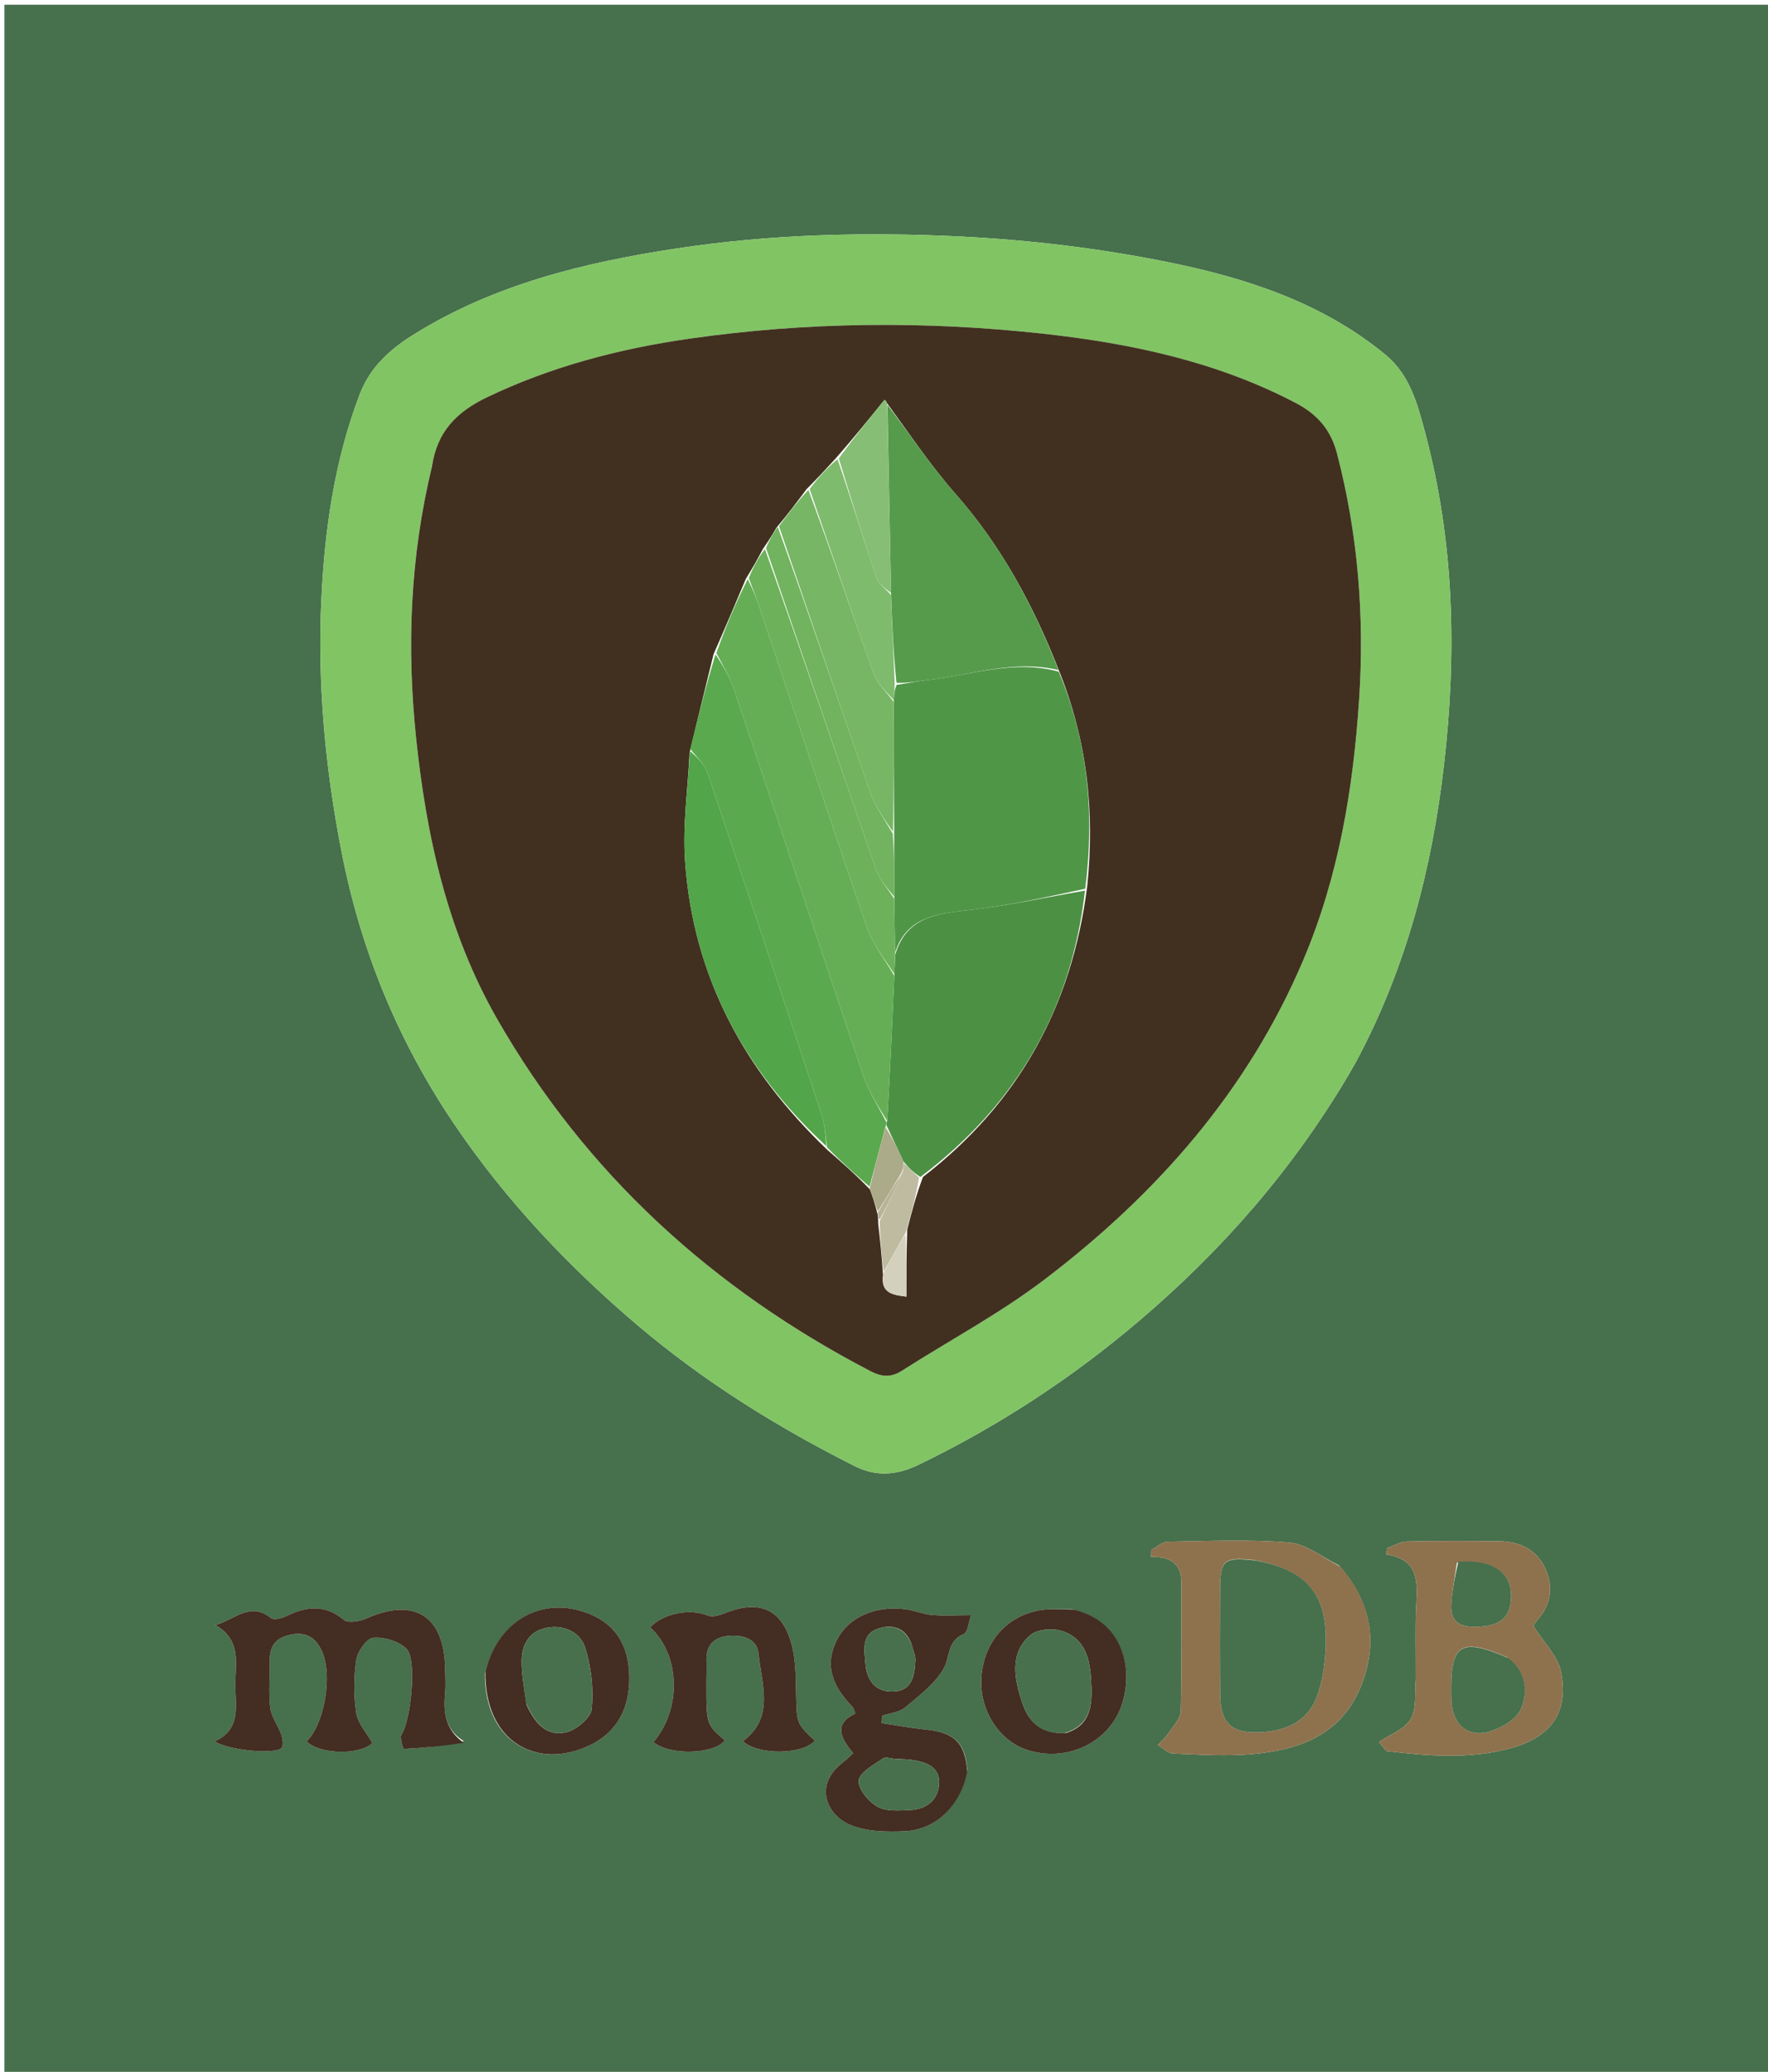 <svg version="1.1" id="Layer_1" xmlns="http://www.w3.org/2000/svg" xmlns:xlink="http://www.w3.org/1999/xlink" x="0px" y="0px"
	 width="100%" viewBox="0 0 413 484" enable-background="new 0 0 413 484" xml:space="preserve">
<path fill="#47704C" opacity="1" stroke="none" 
	d="
M216,485 
	C144.02,485 72.54,485 1.03,485 
	C1.03,323.732 1.03,162.463 1.03,1.097 
	C138.563,1.097 276.127,1.097 413.845,1.097 
	C413.845,162.333 413.845,323.667 413.845,485 
	C348.13,485 282.315,485 216,485 
M314.868,251.359 
	C315.686,249.912 316.543,248.485 317.316,247.015 
	C328.584,225.582 334.543,202.728 337.309,178.677 
	C340.326,152.45 339.726,126.628 332.916,101.111 
	C331.148,94.484 329.402,87.606 323.59,82.827 
	C308.768,70.641 291.01,64.915 272.802,61.231 
	C256.934,58.02 240.668,56.07 224.493,55.259 
	C202.262,54.144 179.948,54.704 157.84,58.077 
	C136.404,61.347 115.526,66.436 96.821,78.034 
	C91.277,81.471 86.51,85.62 84.044,92.083 
	C78.176,107.465 75.864,123.523 75.08,139.783 
	C74.12,159.724 75.97,179.462 79.815,199.121 
	C84.349,222.304 93.151,243.557 106.364,262.987 
	C118.258,280.478 132.652,295.742 148.774,309.449 
	C164.308,322.655 181.435,333.314 199.583,342.457 
	C204.713,345.042 209.492,344.648 214.679,342.134 
	C233.33,333.095 250.457,321.889 266.251,308.426 
	C285.363,292.135 301.665,273.579 314.868,251.359 
M312.79,365.691 
	C308.939,363.83 305.196,360.7 301.216,360.362 
	C291.791,359.56 282.252,360.008 272.762,360.162 
	C271.477,360.183 270.212,361.415 268.937,362.086 
	C268.921,362.626 268.905,363.166 268.89,363.707 
	C273.451,363.596 276.001,365.32 275.97,369.77 
	C275.902,379.763 276.096,389.76 275.821,399.745 
	C275.772,401.502 274.042,403.263 272.937,404.921 
	C272.263,405.933 271.298,406.751 270.464,407.657 
	C271.658,408.349 272.83,409.592 274.05,409.642 
	C280.201,409.895 286.407,410.318 292.514,409.781 
	C303.421,408.822 313.236,405.314 317.816,394.136 
	C321.95,384.047 320.568,374.577 312.79,365.691 
M330.724,392.261 
	C330.414,395.408 330.984,399.064 329.543,401.556 
	C328.145,403.974 324.68,405.198 322.123,406.945 
	C322.7,407.651 323.277,408.357 323.853,409.063 
	C333.563,410.21 343.307,411.052 352.938,408.379 
	C362.376,405.76 366.482,400.019 364.666,390.599 
	C363.962,386.952 360.672,383.804 358.215,379.875 
	C358.149,379.988 358.443,379.192 358.974,378.615 
	C362.269,375.036 362.946,370.885 361.053,366.584 
	C359.036,361.999 355.023,360.092 350.146,360.051 
	C342.984,359.99 335.819,359.94 328.66,360.105 
	C327.099,360.142 325.559,361.107 324.009,361.644 
	C323.949,362.142 323.889,362.64 323.829,363.137 
	C331.37,364.28 331.125,369.408 330.846,374.83 
	C330.564,380.312 330.753,385.818 330.724,392.261 
M108.378,406.766 
	C104.124,404.183 103.549,400.179 103.969,395.698 
	C104.154,393.717 104.021,391.702 103.981,389.704 
	C103.739,377.47 96.79,373.127 85.661,378.056 
	C84.075,378.758 81.321,379.258 80.314,378.413 
	C75.866,374.683 71.542,375.279 66.852,377.541 
	C65.804,378.047 63.977,378.528 63.32,378.003 
	C58.32,374.009 54.779,378.469 50.293,379.627 
	C56.495,383.114 54.961,388.635 54.969,393.598 
	C54.978,398.534 56.378,403.995 50.179,406.788 
	C52.946,408.83 64.061,409.941 65.731,408.383 
	C66.263,407.887 66.062,406.224 65.727,405.258 
	C64.978,403.104 63.395,401.118 63.131,398.944 
	C62.694,395.333 63.094,391.628 63.016,387.965 
	C62.94,384.353 64.614,382.466 68.16,381.824 
	C71.772,381.171 73.915,382.81 75.25,385.858 
	C77.743,391.556 75.773,402.691 71.625,406.806 
	C74.816,410 84.327,409.966 86.97,407.176 
	C85.6,404.733 83.576,402.569 83.215,400.156 
	C82.606,396.083 82.62,391.787 83.238,387.716 
	C83.537,385.748 85.689,382.708 87.205,382.582 
	C89.755,382.369 93.151,383.399 94.946,385.168 
	C97.517,387.702 95.93,402.008 93.828,405.115 
	C93.321,405.865 94.177,408.58 94.314,408.573 
	C98.97,408.337 103.614,407.881 108.378,406.766 
M225.952,413.436 
	C225.448,407.038 222.907,404.698 216.066,404.014 
	C212.674,403.675 209.311,403.038 205.935,402.535 
	C205.968,401.963 206.001,401.39 206.034,400.817 
	C207.854,400.201 210.047,400.03 211.421,398.88 
	C214.736,396.105 218.468,393.316 220.49,389.677 
	C221.96,387.032 221.205,383.332 225.114,381.746 
	C226.096,381.348 226.256,378.925 226.832,377.328 
	C223.167,377.328 220.398,377.512 217.667,377.269 
	C215.538,377.079 213.48,376.162 211.35,375.91 
	C204.3,375.073 198.214,377.858 195.555,382.999 
	C192.33,389.235 194.749,394.201 199.119,398.736 
	C199.428,399.057 199.512,399.595 199.807,400.278 
	C194.441,402.882 196.604,406.207 199.295,409.579 
	C198.389,410.394 197.715,411.091 196.952,411.672 
	C189.965,416.986 193.174,423.872 198.307,426.179 
	C202.149,427.905 207.01,427.973 211.375,427.787 
	C218.666,427.478 224.496,421.657 225.952,413.436 
M165,392.57 
	C165.012,391.071 165.086,389.57 165.024,388.074 
	C164.883,384.688 166.444,382.626 169.785,382.206 
	C173.233,381.772 176.87,382.688 177.211,386.384 
	C177.859,393.396 181.094,401.161 173.533,406.755 
	C177.042,410.066 187.479,409.94 190.348,406.656 
	C186.015,402.585 186.106,402.583 185.963,395.544 
	C185.889,391.908 185.902,388.162 185.044,384.669 
	C182.912,375.983 177.579,373.532 169.346,376.845 
	C168.101,377.346 166.402,377.853 165.31,377.4 
	C161.25,375.713 154.908,376.844 151.87,380.179 
	C158.917,386.565 159.283,399.224 152.644,406.966 
	C156.273,410.112 166.685,409.882 169.325,406.598 
	C165.006,402.844 165.006,402.844 165,392.57 
M113.283,390.886 
	C113.12,407.051 125.601,413.544 137.745,407.726 
	C144.382,404.546 147.17,398.776 146.995,391.463 
	C146.824,384.302 143.791,379.503 137.662,377.009 
	C126.947,372.65 116.385,378.374 113.283,390.886 
M250.524,375.956 
	C247.921,376.015 245.255,375.729 242.728,376.198 
	C234.909,377.648 229.776,383.793 229.247,391.902 
	C228.757,399.406 233.286,406.604 239.864,408.776 
	C249.086,411.822 259.091,407.171 262.053,398.243 
	C264.632,390.471 262.983,379.1 250.524,375.956 
z"/>
<path fill="#81C464" opacity="1" stroke="none" 
	d="
M314.684,251.674 
	C301.665,273.579 285.363,292.135 266.251,308.426 
	C250.457,321.889 233.33,333.095 214.679,342.134 
	C209.492,344.648 204.713,345.042 199.583,342.457 
	C181.435,333.314 164.308,322.655 148.774,309.449 
	C132.652,295.742 118.258,280.478 106.364,262.987 
	C93.151,243.557 84.349,222.304 79.815,199.121 
	C75.97,179.462 74.12,159.724 75.08,139.783 
	C75.864,123.523 78.176,107.465 84.044,92.083 
	C86.51,85.62 91.277,81.471 96.821,78.034 
	C115.526,66.436 136.404,61.347 157.84,58.077 
	C179.948,54.704 202.262,54.144 224.493,55.259 
	C240.668,56.07 256.934,58.02 272.802,61.231 
	C291.01,64.915 308.768,70.641 323.59,82.827 
	C329.402,87.606 331.148,94.484 332.916,101.111 
	C339.726,126.628 340.326,152.45 337.309,178.677 
	C334.543,202.728 328.584,225.582 317.316,247.015 
	C316.543,248.485 315.686,249.912 314.684,251.674 
M100.794,109.396 
	C95.773,130.185 94.992,151.228 97.2,172.415 
	C99.6,195.446 104.561,217.866 116.187,238.137 
	C136.899,274.254 166.504,301.134 203.318,320.303 
	C205.982,321.69 208.147,321.837 210.681,320.218 
	C221.751,313.145 233.451,306.915 243.875,298.999 
	C270.124,279.067 291.51,254.854 304.505,224.129 
	C312.694,204.768 316.117,184.281 317.486,163.39 
	C318.759,143.964 317.239,124.834 312.326,105.953 
	C310.866,100.342 307.702,96.762 302.64,94.114 
	C284.171,84.454 264.232,80.226 243.791,77.972 
	C216.183,74.927 188.557,75.175 161.053,79.118 
	C144.702,81.462 128.825,85.596 113.777,92.801 
	C106.734,96.174 102.114,100.792 100.794,109.396 
z"/>
<path fill="#8E724E" opacity="1" stroke="none" 
	d="
M313.053,365.939 
	C320.568,374.577 321.95,384.047 317.816,394.136 
	C313.236,405.314 303.421,408.822 292.514,409.781 
	C286.407,410.318 280.201,409.895 274.05,409.642 
	C272.83,409.592 271.658,408.349 270.464,407.656 
	C271.298,406.751 272.263,405.933 272.937,404.921 
	C274.042,403.263 275.772,401.502 275.821,399.745 
	C276.096,389.76 275.902,379.763 275.97,369.77 
	C276.001,365.32 273.451,363.596 268.89,363.707 
	C268.905,363.166 268.921,362.626 268.937,362.086 
	C270.212,361.415 271.477,360.183 272.762,360.162 
	C282.252,360.008 291.791,359.56 301.216,360.362 
	C305.196,360.7 308.939,363.83 313.053,365.939 
M292.936,364.437 
	C285.85,363.712 285.06,364.366 285.02,371.372 
	C284.974,379.515 284.962,387.659 285.033,395.802 
	C285.088,402.221 287.383,404.811 293.663,404.69 
	C299.577,404.577 305.113,402.626 307.477,396.682 
	C308.951,392.977 309.504,388.743 309.673,384.713 
	C310.18,372.599 305.434,366.842 292.936,364.437 
z"/>
<path fill="#8E724E" opacity="1" stroke="none" 
	d="
M330.73,391.787 
	C330.753,385.818 330.564,380.312 330.846,374.83 
	C331.125,369.408 331.37,364.28 323.829,363.137 
	C323.889,362.64 323.949,362.142 324.009,361.644 
	C325.559,361.107 327.099,360.142 328.66,360.105 
	C335.819,359.94 342.984,359.99 350.146,360.051 
	C355.023,360.092 359.036,361.999 361.053,366.584 
	C362.946,370.885 362.269,375.036 358.974,378.615 
	C358.443,379.192 358.149,379.988 358.215,379.875 
	C360.672,383.804 363.962,386.952 364.666,390.599 
	C366.482,400.019 362.376,405.76 352.938,408.379 
	C343.307,411.052 333.563,410.21 323.853,409.063 
	C323.277,408.357 322.7,407.651 322.123,406.945 
	C324.68,405.198 328.145,403.974 329.543,401.556 
	C330.984,399.064 330.414,395.408 330.73,391.787 
M352.04,387.144 
	C341.142,382.472 338.793,384.021 339.016,395.737 
	C339.028,396.4 339.019,397.065 339.07,397.725 
	C339.46,402.845 342.839,405.925 347.742,404.562 
	C350.604,403.765 354.21,401.706 355.268,399.258 
	C356.941,395.388 356.667,390.735 352.04,387.144 
M340.328,365.065 
	C339.892,368.1 339.326,371.123 339.054,374.172 
	C338.751,377.571 339.738,379.91 343.87,380.009 
	C349.449,380.142 352.277,378.586 352.863,374.47 
	C353.804,367.856 349.472,364.265 340.328,365.065 
z"/>
<path fill="#442D22" opacity="1" stroke="none" 
	d="
M108.319,407.111 
	C103.614,407.881 98.97,408.337 94.314,408.573 
	C94.177,408.58 93.321,405.865 93.828,405.115 
	C95.93,402.008 97.517,387.702 94.946,385.168 
	C93.151,383.399 89.755,382.369 87.205,382.582 
	C85.689,382.708 83.537,385.748 83.238,387.716 
	C82.62,391.787 82.606,396.083 83.215,400.156 
	C83.576,402.569 85.6,404.733 86.97,407.176 
	C84.327,409.966 74.816,410 71.625,406.806 
	C75.773,402.691 77.743,391.556 75.25,385.858 
	C73.915,382.81 71.772,381.171 68.16,381.824 
	C64.614,382.466 62.94,384.353 63.016,387.965 
	C63.094,391.628 62.694,395.333 63.131,398.944 
	C63.395,401.118 64.978,403.104 65.727,405.258 
	C66.062,406.224 66.263,407.887 65.731,408.383 
	C64.061,409.941 52.946,408.83 50.179,406.788 
	C56.378,403.995 54.978,398.534 54.969,393.598 
	C54.961,388.635 56.495,383.114 50.293,379.627 
	C54.779,378.469 58.32,374.009 63.32,378.003 
	C63.977,378.528 65.804,378.047 66.852,377.541 
	C71.542,375.279 75.866,374.683 80.314,378.413 
	C81.321,379.258 84.075,378.758 85.661,378.056 
	C96.79,373.127 103.739,377.47 103.981,389.704 
	C104.021,391.702 104.154,393.717 103.969,395.698 
	C103.549,400.179 104.124,404.183 108.319,407.111 
z"/>
<path fill="#442D22" opacity="1" stroke="none" 
	d="
M225.942,413.843 
	C224.496,421.657 218.666,427.478 211.375,427.787 
	C207.01,427.973 202.149,427.905 198.307,426.179 
	C193.174,423.872 189.965,416.986 196.952,411.672 
	C197.715,411.091 198.389,410.394 199.295,409.579 
	C196.604,406.207 194.441,402.882 199.807,400.278 
	C199.512,399.595 199.428,399.057 199.119,398.736 
	C194.749,394.201 192.33,389.235 195.555,382.999 
	C198.214,377.858 204.3,375.073 211.35,375.91 
	C213.48,376.162 215.538,377.079 217.667,377.269 
	C220.398,377.512 223.167,377.328 226.832,377.328 
	C226.256,378.925 226.096,381.348 225.114,381.746 
	C221.205,383.332 221.96,387.032 220.49,389.677 
	C218.468,393.316 214.736,396.105 211.421,398.88 
	C210.047,400.03 207.854,400.201 206.034,400.817 
	C206.001,401.39 205.968,401.963 205.935,402.535 
	C209.311,403.038 212.674,403.675 216.066,404.014 
	C222.907,404.698 225.448,407.038 225.942,413.843 
M209.169,410.893 
	C208.177,410.837 206.883,410.354 206.247,410.802 
	C204.108,412.312 200.825,413.99 200.597,415.914 
	C200.369,417.835 202.87,420.88 204.952,422.047 
	C207.041,423.218 210.102,422.953 212.713,422.825 
	C216.493,422.641 219.198,420.41 219.372,416.65 
	C219.556,412.674 216.256,411.615 212.951,411.122 
	C211.968,410.975 210.959,410.998 209.169,410.893 
M212.835,383.829 
	C211.369,380.135 208.319,379.382 205.085,380.476 
	C201.149,381.808 201.923,385.531 202.155,388.585 
	C202.453,392.508 204.483,395.351 208.74,395.157 
	C213.153,394.955 213.633,391.344 213.828,387.933 
	C213.892,386.829 213.364,385.69 212.835,383.829 
z"/>
<path fill="#442D22" opacity="1" stroke="none" 
	d="
M165,393.049 
	C165.006,402.844 165.006,402.844 169.325,406.598 
	C166.685,409.882 156.273,410.112 152.644,406.966 
	C159.283,399.224 158.917,386.565 151.87,380.179 
	C154.908,376.844 161.25,375.713 165.31,377.4 
	C166.402,377.853 168.101,377.346 169.346,376.845 
	C177.579,373.532 182.912,375.983 185.044,384.669 
	C185.902,388.162 185.889,391.908 185.963,395.544 
	C186.106,402.583 186.015,402.585 190.348,406.656 
	C187.479,409.94 177.042,410.066 173.533,406.755 
	C181.094,401.161 177.859,393.396 177.211,386.384 
	C176.87,382.688 173.233,381.772 169.785,382.206 
	C166.444,382.626 164.883,384.688 165.024,388.074 
	C165.086,389.57 165.012,391.071 165,393.049 
z"/>
<path fill="#442D22" opacity="1" stroke="none" 
	d="
M113.39,390.495 
	C116.385,378.374 126.947,372.65 137.662,377.009 
	C143.791,379.503 146.824,384.302 146.995,391.463 
	C147.17,398.776 144.382,404.546 137.745,407.726 
	C125.601,413.544 113.12,407.051 113.39,390.495 
M122.989,398.224 
	C124.824,402.261 127.525,405.808 132.312,404.666 
	C134.687,404.099 138.048,401.253 138.23,399.196 
	C138.653,394.425 138.129,389.269 136.62,384.724 
	C135.439,381.169 131.484,379.433 127.488,380.305 
	C123.545,381.165 121.846,384.307 121.855,388.111 
	C121.862,391.228 122.435,394.344 122.989,398.224 
z"/>
<path fill="#442D22" opacity="1" stroke="none" 
	d="
M250.906,376.029 
	C262.983,379.1 264.632,390.471 262.053,398.243 
	C259.091,407.171 249.086,411.822 239.864,408.776 
	C233.286,406.604 228.757,399.406 229.247,391.902 
	C229.776,383.793 234.909,377.648 242.728,376.198 
	C245.255,375.729 247.921,376.015 250.906,376.029 
M249.062,404.834 
	C254.508,403.14 255.132,398.745 254.957,394.039 
	C254.76,388.764 254.197,383.288 248.456,381.139 
	C246.223,380.303 242.405,380.517 240.744,381.934 
	C235.671,386.264 236.987,392.235 238.751,397.665 
	C240.157,401.995 243.04,405.214 249.062,404.834 
z"/>
<path fill="#41301F" opacity="1" stroke="none" 
	d="
M100.893,109.002 
	C102.114,100.792 106.734,96.174 113.777,92.801 
	C128.825,85.596 144.702,81.462 161.053,79.118 
	C188.557,75.175 216.183,74.927 243.791,77.972 
	C264.232,80.226 284.171,84.454 302.64,94.114 
	C307.702,96.762 310.866,100.342 312.326,105.953 
	C317.239,124.834 318.759,143.964 317.486,163.39 
	C316.117,184.281 312.694,204.768 304.505,224.129 
	C291.51,254.854 270.124,279.067 243.875,298.999 
	C233.451,306.915 221.751,313.145 210.681,320.218 
	C208.147,321.837 205.982,321.69 203.318,320.303 
	C166.504,301.134 136.899,274.254 116.187,238.137 
	C104.561,217.866 99.6,195.446 97.2,172.415 
	C94.992,151.228 95.773,130.185 100.893,109.002 
M204.996,283.678 
	C205.072,284.127 205.149,284.576 205.143,285.812 
	C205.563,289.575 205.983,293.337 206.269,297.858 
	C205.689,302.155 208.621,302.524 211.732,302.896 
	C211.732,297.838 211.732,292.955 211.922,287.233 
	C212.947,283.239 213.972,279.244 215.616,274.936 
	C237.646,257.924 250.326,235.574 253.964,207.106 
	C255.748,189.844 254.068,173.04 247.177,156.166 
	C241.324,141.308 233.855,127.467 223.198,115.361 
	C217.444,108.824 212.567,101.516 207.17,94.129 
	C207.099,93.98 207.05,93.814 206.951,93.687 
	C206.86,93.571 206.612,93.412 206.609,93.415 
	C203.026,97.829 199.458,102.254 195.289,107.002 
	C193.182,109.312 191.075,111.621 188.399,114.284 
	C186.255,117.163 184.111,120.042 181.397,123.24 
	C180.527,124.721 179.656,126.203 178.28,128.136 
	C177.105,130.318 175.93,132.499 174.248,135.176 
	C171.855,140.855 169.461,146.534 166.685,152.825 
	C164.873,160.209 163.06,167.593 161.085,175.831 
	C160.683,184.297 159.441,192.822 160.034,201.218 
	C161.912,227.848 173.655,249.887 193.295,268.646 
	C196.567,271.501 199.839,274.356 203.228,277.872 
	C203.834,279.579 204.44,281.285 204.996,283.678 
z"/>
<path fill="#47704C" opacity="1" stroke="none" 
	d="
M293.339,364.549 
	C305.434,366.842 310.18,372.599 309.673,384.713 
	C309.504,388.743 308.951,392.977 307.477,396.682 
	C305.113,402.626 299.577,404.577 293.663,404.69 
	C287.383,404.811 285.088,402.221 285.033,395.802 
	C284.962,387.659 284.974,379.515 285.02,371.372 
	C285.06,364.366 285.85,363.712 293.339,364.549 
z"/>
<path fill="#47704C" opacity="1" stroke="none" 
	d="
M352.357,387.33 
	C356.667,390.735 356.941,395.388 355.268,399.258 
	C354.21,401.706 350.604,403.765 347.742,404.562 
	C342.839,405.925 339.46,402.845 339.07,397.725 
	C339.019,397.065 339.028,396.4 339.016,395.737 
	C338.793,384.021 341.142,382.472 352.357,387.33 
z"/>
<path fill="#47704C" opacity="1" stroke="none" 
	d="
M340.657,364.846 
	C349.472,364.265 353.804,367.856 352.863,374.47 
	C352.277,378.586 349.449,380.142 343.87,380.009 
	C339.738,379.91 338.751,377.571 339.054,374.172 
	C339.326,371.123 339.892,368.1 340.657,364.846 
z"/>
<path fill="#48704C" opacity="1" stroke="none" 
	d="
M209.565,410.918 
	C210.959,410.998 211.968,410.975 212.951,411.122 
	C216.256,411.615 219.556,412.674 219.372,416.65 
	C219.198,420.41 216.493,422.641 212.713,422.825 
	C210.102,422.953 207.041,423.218 204.952,422.047 
	C202.87,420.88 200.369,417.835 200.597,415.914 
	C200.825,413.99 204.108,412.312 206.247,410.802 
	C206.883,410.354 208.177,410.837 209.565,410.918 
z"/>
<path fill="#48704C" opacity="1" stroke="none" 
	d="
M212.971,384.198 
	C213.364,385.69 213.892,386.829 213.828,387.933 
	C213.633,391.344 213.153,394.955 208.74,395.157 
	C204.483,395.351 202.453,392.508 202.155,388.585 
	C201.923,385.531 201.149,381.808 205.085,380.476 
	C208.319,379.382 211.369,380.135 212.971,384.198 
z"/>
<path fill="#48704C" opacity="1" stroke="none" 
	d="
M122.873,397.842 
	C122.435,394.344 121.862,391.228 121.855,388.111 
	C121.846,384.307 123.545,381.165 127.488,380.305 
	C131.484,379.433 135.439,381.169 136.62,384.724 
	C138.129,389.269 138.653,394.425 138.23,399.196 
	C138.048,401.253 134.687,404.099 132.312,404.666 
	C127.525,405.808 124.824,402.261 122.873,397.842 
z"/>
<path fill="#48704C" opacity="1" stroke="none" 
	d="
M248.671,404.868 
	C243.04,405.214 240.157,401.995 238.751,397.665 
	C236.987,392.235 235.671,386.264 240.744,381.934 
	C242.405,380.517 246.223,380.303 248.456,381.139 
	C254.197,383.288 254.76,388.764 254.957,394.039 
	C255.132,398.745 254.508,403.14 248.671,404.868 
z"/>
<path fill="#509647" opacity="1" stroke="none" 
	d="
M247.319,156.908 
	C254.068,173.04 255.748,189.844 253.512,207.613 
	C244.076,209.667 235.138,211.652 226.092,212.627 
	C218.531,213.443 211.648,214.411 209.096,222.559 
	C209.003,218.047 208.941,214 208.902,209.492 
	C208.901,204.334 208.877,199.637 208.876,194.476 
	C208.851,183.983 208.804,173.953 208.793,163.534 
	C208.901,162.098 208.973,161.053 209.46,159.985 
	C212.168,159.585 214.451,159.11 216.757,158.848 
	C226.911,157.697 236.91,154.034 247.319,156.908 
z"/>
<path fill="#4C9143" opacity="1" stroke="none" 
	d="
M209.126,223.025 
	C211.648,214.411 218.531,213.443 226.092,212.627 
	C235.138,211.652 244.076,209.667 253.448,208.054 
	C250.326,235.574 237.646,257.924 215.002,274.947 
	C213.291,273.867 212.195,272.776 211.045,271.331 
	C209.677,268.333 208.363,265.689 207.048,262.813 
	C207.047,262.581 207.038,262.117 207.24,261.867 
	C207.928,250.395 208.414,239.174 208.924,227.543 
	C209.006,225.764 209.066,224.394 209.126,223.025 
z"/>
<path fill="#5BA94E" opacity="1" stroke="none" 
	d="
M207.038,262.117 
	C207.038,262.117 207.047,262.581 206.879,263.151 
	C205.512,268.218 204.312,272.714 203.111,277.21 
	C199.839,274.356 196.567,271.501 193.194,268.028 
	C192.746,265.143 192.715,262.772 192.005,260.625 
	C183.151,233.843 174.241,207.079 165.184,180.365 
	C164.502,178.355 162.588,176.763 161.247,174.977 
	C163.06,167.593 164.873,160.209 167.156,152.861 
	C168.912,155.581 170.496,158.165 171.437,160.964 
	C181.572,191.125 191.55,221.339 201.742,251.48 
	C202.999,255.198 205.248,258.58 207.038,262.117 
z"/>
<path fill="#65AE55" opacity="1" stroke="none" 
	d="
M207.24,261.867 
	C205.248,258.58 202.999,255.198 201.742,251.48 
	C191.55,221.339 181.572,191.125 171.437,160.964 
	C170.496,158.165 168.912,155.581 167.347,152.555 
	C169.461,146.534 171.855,140.855 174.662,135.285 
	C175.981,137.891 176.943,140.37 177.784,142.888 
	C185.995,167.458 194.076,192.073 202.494,216.572 
	C203.885,220.621 206.728,224.172 208.901,227.952 
	C208.414,239.174 207.928,250.395 207.24,261.867 
z"/>
<path fill="#559B4B" opacity="1" stroke="none" 
	d="
M247.248,156.537 
	C236.91,154.034 226.911,157.697 216.757,158.848 
	C214.451,159.11 212.168,159.585 209.418,159.517 
	C208.683,152.374 208.404,145.677 208.142,138.512 
	C207.87,123.549 207.583,109.052 207.295,94.556 
	C212.567,101.516 217.444,108.824 223.198,115.361 
	C233.855,127.467 241.324,141.308 247.248,156.537 
z"/>
<path fill="#52A549" opacity="1" stroke="none" 
	d="
M161.166,175.404 
	C162.588,176.763 164.502,178.355 165.184,180.365 
	C174.241,207.079 183.151,233.843 192.005,260.625 
	C192.715,262.772 192.746,265.143 193.024,267.743 
	C173.655,249.887 161.912,227.848 160.034,201.218 
	C159.441,192.822 160.683,184.297 161.166,175.404 
z"/>
<path fill="#77B664" opacity="1" stroke="none" 
	d="
M208.756,163.924 
	C208.804,173.953 208.851,183.983 208.596,194.312 
	C206.601,191.453 204.459,188.451 203.291,185.109 
	C196.061,164.422 189.05,143.659 181.966,122.921 
	C184.111,120.042 186.255,117.163 188.841,114.435 
	C194.181,128.867 198.973,143.186 204.079,157.393 
	C204.951,159.817 207.163,161.759 208.756,163.924 
z"/>
<path fill="#6DB15A" opacity="1" stroke="none" 
	d="
M208.924,227.543 
	C206.728,224.172 203.885,220.621 202.494,216.572 
	C194.076,192.073 185.995,167.458 177.784,142.888 
	C176.943,140.37 175.981,137.891 174.915,135.038 
	C175.93,132.499 177.105,130.318 178.688,128.267 
	C187.565,153.267 195.981,178.152 204.58,202.974 
	C205.453,205.494 207.419,207.636 208.878,209.953 
	C208.941,214 209.003,218.047 209.096,222.559 
	C209.066,224.394 209.006,225.764 208.924,227.543 
z"/>
<path fill="#71B35E" opacity="1" stroke="none" 
	d="
M208.902,209.492 
	C207.419,207.636 205.453,205.494 204.58,202.974 
	C195.981,178.152 187.565,153.267 178.941,128.042 
	C179.656,126.203 180.527,124.721 181.682,123.081 
	C189.05,143.659 196.061,164.422 203.291,185.109 
	C204.459,188.451 206.601,191.453 208.573,194.776 
	C208.877,199.637 208.901,204.334 208.902,209.492 
z"/>
<path fill="#7FBB6D" opacity="1" stroke="none" 
	d="
M208.793,163.534 
	C207.163,161.759 204.951,159.817 204.079,157.393 
	C198.973,143.186 194.181,128.867 189.125,114.258 
	C191.075,111.621 193.182,109.312 195.639,107.258 
	C198.87,116.651 201.658,125.819 204.723,134.894 
	C205.252,136.46 206.961,137.627 208.125,138.979 
	C208.404,145.677 208.683,152.374 209.004,159.54 
	C208.973,161.053 208.901,162.098 208.793,163.534 
z"/>
<path fill="#86BE75" opacity="1" stroke="none" 
	d="
M208.142,138.512 
	C206.961,137.627 205.252,136.46 204.723,134.894 
	C201.658,125.819 198.87,116.651 195.939,107.097 
	C199.458,102.254 203.026,97.829 206.609,93.415 
	C206.612,93.412 206.86,93.571 206.951,93.687 
	C207.05,93.814 207.099,93.98 207.232,94.343 
	C207.583,109.052 207.87,123.549 208.142,138.512 
z"/>
<path fill="#BEBBA1" opacity="1" stroke="none" 
	d="
M211.099,271.685 
	C212.195,272.776 213.291,273.867 214.692,275.104 
	C213.972,279.244 212.947,283.239 211.602,287.884 
	C209.656,291.39 208.03,294.244 206.403,297.099 
	C205.983,293.337 205.563,289.575 205.487,285.28 
	C207.522,281.139 209.214,277.531 210.934,273.549 
	C211.009,272.679 211.054,272.182 211.099,271.685 
z"/>
<path fill="#ABAA89" opacity="1" stroke="none" 
	d="
M211.045,271.331 
	C211.054,272.182 211.009,272.679 210.683,273.773 
	C208.617,277.245 206.832,280.119 205.047,282.992 
	C204.44,281.285 203.834,279.579 203.17,277.541 
	C204.312,272.714 205.512,268.218 206.881,263.383 
	C208.363,265.689 209.677,268.333 211.045,271.331 
z"/>
<path fill="#D3D0BC" opacity="1" stroke="none" 
	d="
M206.336,297.479 
	C208.03,294.244 209.656,291.39 211.507,288.303 
	C211.732,292.955 211.732,297.838 211.732,302.896 
	C208.621,302.524 205.689,302.155 206.336,297.479 
z"/>
<path fill="#B7B497" opacity="1" stroke="none" 
	d="
M205.021,283.335 
	C206.832,280.119 208.617,277.245 210.654,274.147 
	C209.214,277.531 207.522,281.139 205.527,284.886 
	C205.149,284.576 205.072,284.127 205.021,283.335 
z"/>
</svg>